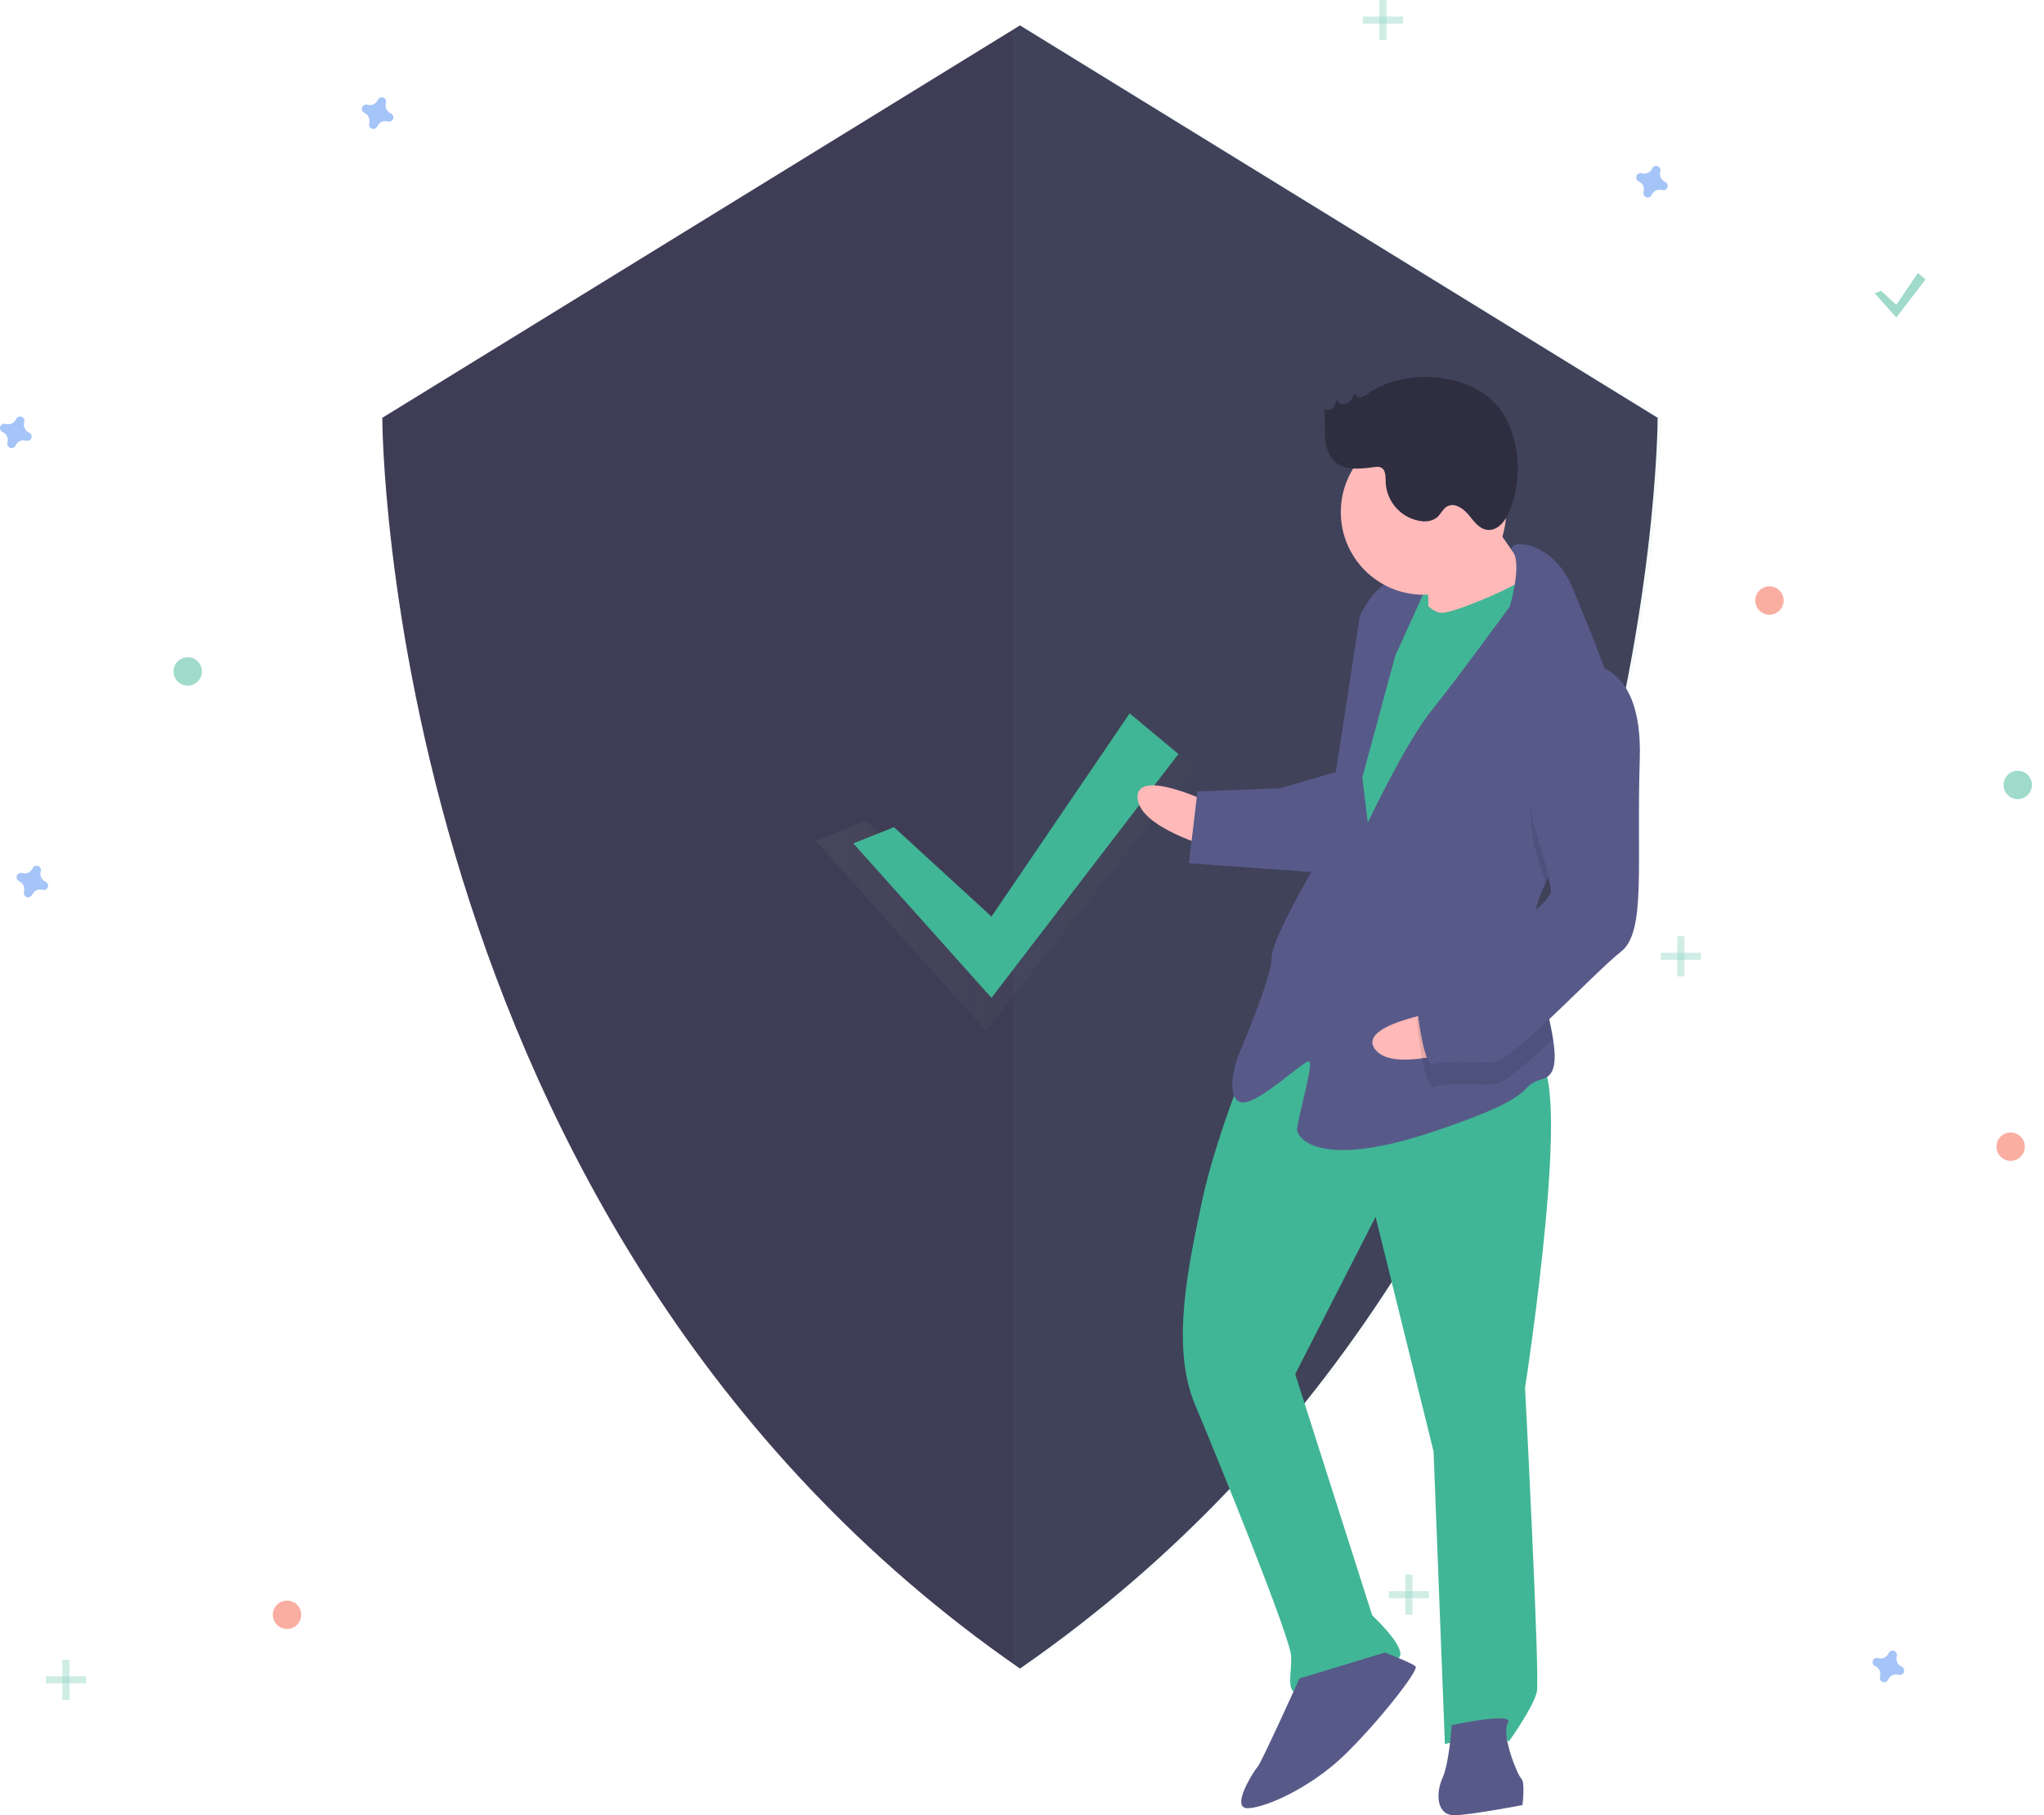 <svg width="143" height="127" viewBox="0 0 143 127" fill="none" xmlns="http://www.w3.org/2000/svg">
<g clip-path="url(#clip0_2374_1696)">
<path d="M71.358 1.778L26.746 29.231C26.746 29.231 26.746 85.853 71.358 116.739C115.97 85.853 115.97 29.231 115.97 29.231L71.358 1.778Z" fill="#3F3D56"/>
<path opacity="0.04" d="M71.624 1.778L70.861 2.247V116.203C71.115 116.382 71.368 116.561 71.624 116.739C116.236 85.853 116.236 29.231 116.236 29.231L71.624 1.778Z" fill="#41B696"/>
<g opacity="0.7">
<path opacity="0.7" d="M60.559 57.409L68.969 65.118L79.394 50.078L83.6 53.582L68.969 72.126L57.055 58.81L60.559 57.409Z" fill="url(#paint0_linear_2374_1696)"/>
</g>
<path d="M62.544 57.872L69.366 64.126L79.031 49.913L82.442 52.755L69.366 69.811L59.701 59.009L62.544 57.872Z" fill="#41B696"/>
<path opacity="0.5" d="M27.341 7.932C27.204 7.873 27.094 7.765 27.031 7.63C26.969 7.494 26.959 7.341 27.002 7.198C27.009 7.176 27.014 7.153 27.015 7.13C27.019 7.065 27.002 7 26.966 6.945C26.93 6.89 26.878 6.849 26.817 6.826C26.755 6.803 26.688 6.801 26.625 6.819C26.562 6.838 26.507 6.876 26.468 6.928C26.454 6.947 26.443 6.967 26.434 6.988C26.374 7.125 26.267 7.235 26.131 7.298C25.996 7.36 25.842 7.37 25.699 7.327C25.677 7.32 25.655 7.315 25.632 7.314C25.567 7.31 25.502 7.327 25.447 7.363C25.392 7.399 25.35 7.451 25.327 7.512C25.305 7.574 25.302 7.641 25.321 7.704C25.339 7.767 25.378 7.822 25.43 7.861C25.448 7.875 25.468 7.886 25.49 7.895C25.627 7.955 25.737 8.062 25.799 8.198C25.861 8.333 25.872 8.487 25.828 8.63C25.821 8.652 25.817 8.674 25.815 8.697C25.811 8.762 25.828 8.827 25.864 8.882C25.9 8.937 25.953 8.979 26.014 9.002C26.075 9.024 26.142 9.026 26.205 9.008C26.268 8.99 26.323 8.951 26.363 8.899C26.376 8.88 26.388 8.86 26.396 8.839C26.456 8.702 26.564 8.592 26.699 8.53C26.835 8.467 26.988 8.457 27.131 8.501C27.153 8.508 27.176 8.512 27.198 8.514C27.264 8.518 27.329 8.501 27.384 8.465C27.439 8.429 27.48 8.376 27.503 8.315C27.526 8.254 27.528 8.186 27.509 8.124C27.491 8.061 27.453 8.006 27.401 7.966C27.382 7.953 27.362 7.941 27.341 7.932Z" fill="#4D8AF0"/>
<path opacity="0.5" d="M3.19 61.691C3.054 61.632 2.943 61.524 2.881 61.388C2.819 61.253 2.808 61.099 2.852 60.957C2.859 60.935 2.863 60.912 2.865 60.889C2.869 60.824 2.852 60.759 2.816 60.704C2.78 60.649 2.728 60.607 2.666 60.585C2.605 60.562 2.538 60.56 2.475 60.578C2.412 60.597 2.357 60.635 2.317 60.687C2.304 60.706 2.292 60.726 2.284 60.747C2.224 60.884 2.116 60.994 1.981 61.056C1.845 61.119 1.692 61.129 1.549 61.086C1.527 61.079 1.504 61.074 1.482 61.072C1.416 61.069 1.351 61.086 1.296 61.121C1.242 61.157 1.2 61.21 1.177 61.271C1.154 61.333 1.152 61.4 1.171 61.463C1.189 61.526 1.227 61.581 1.28 61.62C1.298 61.634 1.318 61.645 1.339 61.654C1.476 61.713 1.586 61.821 1.649 61.957C1.711 62.092 1.722 62.246 1.678 62.388C1.671 62.41 1.667 62.433 1.665 62.456C1.661 62.521 1.678 62.586 1.714 62.641C1.75 62.696 1.802 62.738 1.864 62.76C1.925 62.783 1.992 62.785 2.055 62.767C2.118 62.748 2.173 62.71 2.212 62.658C2.226 62.639 2.237 62.619 2.246 62.598C2.306 62.461 2.413 62.351 2.549 62.289C2.684 62.226 2.838 62.216 2.981 62.259C3.003 62.266 3.025 62.271 3.048 62.273C3.113 62.276 3.178 62.259 3.233 62.224C3.288 62.188 3.33 62.135 3.353 62.074C3.375 62.012 3.378 61.945 3.359 61.882C3.341 61.82 3.302 61.764 3.25 61.725C3.232 61.711 3.211 61.7 3.19 61.691Z" fill="#4D8AF0"/>
<path opacity="0.5" d="M123.793 43.007C124.341 43.007 124.786 42.563 124.786 42.014C124.786 41.466 124.341 41.022 123.793 41.022C123.245 41.022 122.801 41.466 122.801 42.014C122.801 42.563 123.245 43.007 123.793 43.007Z" fill="#F55F44"/>
<path opacity="0.5" d="M20.08 113.968C20.628 113.968 21.073 113.524 21.073 112.976C21.073 112.428 20.628 111.983 20.08 111.983C19.532 111.983 19.088 112.428 19.088 112.976C19.088 113.524 19.532 113.968 20.08 113.968Z" fill="#F55F44"/>
<path opacity="0.5" d="M140.666 81.217C141.214 81.217 141.659 80.772 141.659 80.224C141.659 79.676 141.214 79.232 140.666 79.232C140.118 79.232 139.674 79.676 139.674 80.224C139.674 80.772 140.118 81.217 140.666 81.217Z" fill="#F55F44"/>
<path opacity="0.5" d="M116.497 12.73C116.36 12.67 116.25 12.562 116.188 12.427C116.125 12.291 116.115 12.138 116.158 11.995C116.165 11.973 116.17 11.95 116.171 11.928C116.175 11.862 116.158 11.797 116.122 11.742C116.087 11.688 116.034 11.646 115.973 11.623C115.911 11.6 115.844 11.598 115.781 11.617C115.718 11.635 115.663 11.673 115.624 11.726C115.61 11.744 115.599 11.764 115.59 11.785C115.531 11.922 115.423 12.032 115.287 12.095C115.152 12.157 114.998 12.168 114.856 12.124C114.834 12.117 114.811 12.113 114.788 12.111C114.723 12.107 114.658 12.124 114.603 12.16C114.548 12.196 114.506 12.248 114.484 12.31C114.461 12.371 114.459 12.438 114.477 12.501C114.496 12.564 114.534 12.619 114.586 12.658C114.605 12.672 114.625 12.683 114.646 12.692C114.783 12.752 114.893 12.86 114.955 12.995C115.018 13.13 115.028 13.284 114.985 13.427C114.978 13.449 114.973 13.471 114.971 13.494C114.967 13.559 114.985 13.624 115.02 13.679C115.056 13.734 115.109 13.776 115.17 13.799C115.232 13.821 115.299 13.824 115.362 13.805C115.424 13.787 115.48 13.748 115.519 13.696C115.533 13.678 115.544 13.658 115.553 13.636C115.612 13.5 115.72 13.389 115.856 13.327C115.991 13.265 116.145 13.254 116.287 13.298C116.309 13.305 116.332 13.309 116.355 13.311C116.42 13.315 116.485 13.298 116.54 13.262C116.595 13.226 116.637 13.174 116.659 13.112C116.682 13.051 116.684 12.984 116.666 12.921C116.647 12.858 116.609 12.803 116.557 12.763C116.538 12.75 116.518 12.738 116.497 12.73Z" fill="#4D8AF0"/>
<path opacity="0.5" d="M133.038 116.607C132.901 116.548 132.791 116.44 132.729 116.305C132.666 116.169 132.656 116.016 132.699 115.873C132.706 115.851 132.711 115.828 132.712 115.805C132.716 115.74 132.699 115.675 132.663 115.62C132.628 115.566 132.575 115.524 132.514 115.501C132.452 115.478 132.385 115.476 132.322 115.495C132.26 115.513 132.204 115.551 132.165 115.603C132.151 115.622 132.14 115.642 132.131 115.663C132.072 115.8 131.964 115.91 131.828 115.973C131.693 116.035 131.539 116.046 131.397 116.002C131.375 115.995 131.352 115.991 131.329 115.989C131.264 115.985 131.199 116.002 131.144 116.038C131.089 116.074 131.047 116.126 131.025 116.188C131.002 116.249 131 116.316 131.018 116.379C131.037 116.442 131.075 116.497 131.127 116.536C131.146 116.55 131.166 116.561 131.187 116.57C131.324 116.63 131.434 116.737 131.496 116.873C131.559 117.008 131.569 117.162 131.526 117.305C131.519 117.327 131.514 117.349 131.512 117.372C131.508 117.437 131.526 117.502 131.561 117.557C131.597 117.612 131.65 117.654 131.711 117.677C131.773 117.699 131.84 117.702 131.903 117.683C131.965 117.665 132.021 117.626 132.06 117.574C132.074 117.556 132.085 117.535 132.094 117.514C132.153 117.378 132.261 117.267 132.397 117.205C132.532 117.143 132.686 117.132 132.828 117.176C132.85 117.183 132.873 117.187 132.896 117.189C132.961 117.193 133.026 117.176 133.081 117.14C133.136 117.104 133.178 117.052 133.2 116.99C133.223 116.929 133.225 116.862 133.207 116.799C133.188 116.736 133.15 116.681 133.098 116.641C133.079 116.628 133.059 116.616 133.038 116.607Z" fill="#4D8AF0"/>
<path opacity="0.5" d="M2.032 30.263C1.895 30.203 1.785 30.096 1.723 29.96C1.66 29.825 1.65 29.671 1.693 29.528C1.7 29.506 1.705 29.484 1.707 29.461C1.711 29.396 1.693 29.331 1.658 29.276C1.622 29.221 1.569 29.179 1.508 29.157C1.446 29.134 1.379 29.132 1.317 29.15C1.254 29.169 1.198 29.207 1.159 29.259C1.145 29.278 1.134 29.298 1.125 29.319C1.066 29.456 0.958 29.566 0.823 29.628C0.687 29.691 0.533 29.701 0.391 29.657C0.369 29.651 0.346 29.646 0.323 29.644C0.258 29.64 0.193 29.657 0.138 29.693C0.083 29.729 0.041 29.782 0.019 29.843C-0.004 29.904 -0.006 29.972 0.012 30.034C0.031 30.097 0.069 30.152 0.121 30.192C0.14 30.206 0.16 30.217 0.181 30.226C0.318 30.285 0.428 30.393 0.49 30.528C0.553 30.664 0.563 30.817 0.52 30.96C0.513 30.982 0.508 31.005 0.507 31.028C0.503 31.093 0.52 31.158 0.556 31.213C0.591 31.268 0.644 31.309 0.705 31.332C0.767 31.355 0.834 31.357 0.897 31.339C0.96 31.32 1.015 31.282 1.054 31.23C1.068 31.211 1.079 31.191 1.088 31.17C1.147 31.033 1.255 30.923 1.391 30.86C1.526 30.798 1.68 30.788 1.823 30.831C1.844 30.838 1.867 30.843 1.89 30.844C1.955 30.848 2.02 30.831 2.075 30.795C2.13 30.759 2.172 30.707 2.194 30.646C2.217 30.584 2.219 30.517 2.201 30.454C2.182 30.391 2.144 30.336 2.092 30.297C2.073 30.283 2.053 30.272 2.032 30.263Z" fill="#4D8AF0"/>
<path opacity="0.5" d="M13.133 47.969C13.681 47.969 14.126 47.525 14.126 46.977C14.126 46.429 13.681 45.984 13.133 45.984C12.585 45.984 12.141 46.429 12.141 46.977C12.141 47.525 12.585 47.969 13.133 47.969Z" fill="#41B696"/>
<path opacity="0.5" d="M141.162 55.909C141.711 55.909 142.155 55.465 142.155 54.916C142.155 54.368 141.711 53.924 141.162 53.924C140.614 53.924 140.17 54.368 140.17 54.916C140.17 55.465 140.614 55.909 141.162 55.909Z" fill="#41B696"/>
<g opacity="0.5">
<path opacity="0.5" d="M96.998 0H96.502V2.812H96.998V0Z" fill="#41B696"/>
<path opacity="0.5" d="M98.156 1.654V1.158L95.344 1.158V1.654L98.156 1.654Z" fill="#41B696"/>
</g>
<g opacity="0.5">
<path opacity="0.5" d="M98.817 110.164H98.32V112.976H98.817V110.164Z" fill="#41B696"/>
<path opacity="0.5" d="M99.975 111.818V111.322H97.163V111.818H99.975Z" fill="#41B696"/>
</g>
<g opacity="0.5">
<path opacity="0.5" d="M4.863 116.119H4.367V118.931H4.863V116.119Z" fill="#41B696"/>
<path opacity="0.5" d="M6.021 117.773V117.277H3.209V117.773H6.021Z" fill="#41B696"/>
</g>
<g opacity="0.5">
<path opacity="0.5" d="M117.84 65.503H117.344V68.315H117.84V65.503Z" fill="#41B696"/>
<path opacity="0.5" d="M118.998 67.157V66.661H116.186V67.157H118.998Z" fill="#41B696"/>
</g>
<path opacity="0.5" d="M131.602 20.349L132.668 21.326L134.178 19.105L134.711 19.549L132.668 22.214L131.158 20.526L131.602 20.349Z" fill="#41B696"/>
<path d="M101.176 39.578L97.5 39.721L97.683 44.447L101.36 44.305L101.176 39.578Z" fill="#41B696"/>
<path d="M84.593 56.132C84.593 56.132 79.501 53.7 79.583 55.801C79.665 57.901 84.715 59.283 84.715 59.283L84.593 56.132Z" fill="#FFB9B9"/>
<path d="M87.386 73.908C87.386 73.908 84.984 79.787 84.097 84.029C83.209 88.271 81.858 94.109 83.596 98.25C85.335 102.39 90.277 114.559 90.328 115.872C90.379 117.185 89.905 118.519 90.955 118.478C92.006 118.437 97.722 116.638 97.954 115.84C98.186 115.042 96.004 113.022 96.004 113.022L90.615 96.137L96.237 85.136L100.293 101.547L101.087 122.03C101.087 122.03 104.985 120.827 105.551 121.857C105.551 121.857 107.298 119.422 107.519 118.362C107.741 117.301 106.695 97.091 106.695 97.091C106.695 97.091 110.273 74.072 107.384 74.184C104.496 74.296 93.181 67.371 87.386 73.908Z" fill="#41B696"/>
<path d="M90.915 117.427C90.915 117.427 88.25 123.317 87.998 123.589C87.745 123.862 86.009 126.559 87.322 126.509C88.635 126.458 91.735 125.022 94.017 122.83C96.299 120.638 99.308 116.839 99.035 116.587C98.762 116.334 96.893 115.618 96.893 115.618L90.915 117.427Z" fill="#575A89"/>
<path d="M101.56 120.696C101.56 120.696 101.399 123.333 100.915 124.403C100.43 125.474 100.492 127.05 101.804 126.999C103.117 126.948 106.511 126.29 106.511 126.29C106.511 126.29 106.712 124.704 106.44 124.452C106.167 124.2 105.004 121.352 105.499 120.544C105.994 119.736 101.56 120.696 101.56 120.696Z" fill="#575A89"/>
<path d="M103.504 35.149C103.504 35.149 106.303 39.511 107.394 40.521C108.485 41.53 105.415 43.753 105.415 43.753L99.921 44.492C99.921 44.492 99.99 39.493 99.707 38.978C99.424 38.463 103.504 35.149 103.504 35.149Z" fill="#FFB9B9"/>
<path d="M98.728 40.857C98.728 40.857 99.86 42.917 100.911 42.876C101.961 42.835 107.394 40.52 107.626 39.722C107.858 38.925 109.426 45.439 109.426 45.439L96.132 68.835L92.889 66.593L94.46 52.857L95.75 45.443L98.728 40.857Z" fill="#41B696"/>
<path d="M108.116 61.795C107.586 62.904 107.255 64.061 107.301 65.246C107.303 65.298 107.305 65.35 107.31 65.403C107.435 67.833 108.331 70.644 108.652 72.688C108.885 74.155 108.819 75.225 107.961 75.477C105.88 76.083 108.264 76.517 100.215 79.196C92.166 81.875 90.761 79.562 90.741 79.037C90.721 78.512 91.881 74.522 91.608 74.27C91.335 74.017 87.791 77.574 86.721 77.089C85.65 76.605 86.599 73.938 86.599 73.938C86.599 73.938 89.011 68.322 88.96 67.009C88.909 65.696 92.614 59.503 92.614 59.503L95.133 43.1C95.133 43.1 96.102 40.959 97.405 40.645C98.708 40.331 99.789 41.078 99.789 41.078L97.609 45.897L95.309 54.402L95.693 57.543C95.693 57.543 98.368 51.916 100.125 49.744C101.882 47.572 105.627 42.43 105.627 42.43C105.627 42.43 106.502 39.48 105.841 38.598C105.181 37.714 108.595 37.581 110.051 41.207C110.822 43.128 112.074 45.993 112.859 48.661C113.558 51.025 113.888 53.234 113.196 54.497C112.137 56.426 109.474 58.962 108.116 61.795Z" fill="#575A89"/>
<path opacity="0.1" d="M113.195 54.497C112.137 56.426 109.473 58.962 108.116 61.795C107.761 60.517 107.329 59.196 107.329 59.196C107.329 59.196 105.669 50.318 110.577 48.024C111.39 47.945 112.204 48.172 112.858 48.661C113.558 51.025 113.888 53.234 113.195 54.497Z" fill="black"/>
<path d="M93.712 53.938L89.551 55.151L83.774 55.375L83.18 60.395L92.674 61.079C92.674 61.079 95.045 54.412 93.712 53.938Z" fill="#575A89"/>
<path d="M100.498 70.816C100.498 70.816 94.932 71.74 96.202 73.415C97.473 75.09 102.404 73.329 102.404 73.329L100.498 70.816Z" fill="#FFB9B9"/>
<path opacity="0.1" d="M107.309 65.403C107.435 67.833 108.33 70.644 108.651 72.688C106.878 74.367 105.192 75.847 104.556 75.871C103.243 75.922 101.132 75.741 100.355 76.034C99.577 76.328 99.121 71.348 99.121 71.348C99.121 71.348 99.585 69.752 101.655 68.883C103.053 68.295 105.731 66.7 107.309 65.403Z" fill="black"/>
<path d="M110.517 46.448C110.517 46.448 114.96 45.75 114.72 53.123C114.48 60.496 115.189 65.203 113.402 66.587C111.614 67.971 105.809 74.245 104.496 74.296C103.183 74.347 101.072 74.166 100.294 74.459C99.517 74.752 99.061 69.773 99.061 69.773C99.061 69.773 99.525 68.177 101.595 67.308C103.665 66.439 108.542 63.356 108.502 62.306C108.461 61.256 107.268 57.62 107.268 57.62C107.268 57.62 105.609 48.743 110.517 46.448Z" fill="#575A89"/>
<path d="M99.584 41.608C102.777 41.608 105.366 39.02 105.366 35.827C105.366 32.634 102.777 30.045 99.584 30.045C96.391 30.045 93.803 32.634 93.803 35.827C93.803 39.02 96.391 41.608 99.584 41.608Z" fill="#FFB9B9"/>
<path d="M95.693 27.54C95.553 27.66 95.386 27.744 95.207 27.784C95.116 27.8 95.023 27.78 94.948 27.727C94.873 27.675 94.821 27.596 94.805 27.505C94.672 27.78 94.523 28.072 94.253 28.213C93.983 28.354 93.565 28.236 93.526 27.933C93.487 28.163 93.385 28.377 93.233 28.553C93.065 28.713 92.761 28.753 92.615 28.573C92.734 29.22 92.66 29.884 92.698 30.541C92.735 31.197 92.91 31.892 93.405 32.323C94.128 32.953 95.215 32.797 96.166 32.678C96.31 32.648 96.459 32.656 96.599 32.702C96.955 32.853 96.938 33.349 96.943 33.736C96.972 34.415 97.241 35.062 97.702 35.561C98.162 36.061 98.785 36.381 99.46 36.465C99.837 36.523 100.222 36.429 100.53 36.203C100.8 35.975 100.938 35.602 101.247 35.43C101.75 35.15 102.361 35.558 102.729 36.001C103.097 36.444 103.459 36.988 104.029 37.069C104.783 37.176 105.357 36.408 105.639 35.701C106.027 34.709 106.213 33.65 106.186 32.586C106.159 31.521 105.919 30.473 105.48 29.503C103.906 26.072 98.53 25.529 95.693 27.54Z" fill="#2F2E41"/>
</g>
<defs>
<linearGradient id="paint0_linear_2374_1696" x1="57.055" y1="61.102" x2="83.6" y2="61.102" gradientUnits="userSpaceOnUse">
<stop stop-color="#808080" stop-opacity="0.25"/>
<stop offset="0.535" stop-color="#808080" stop-opacity="0.12"/>
<stop offset="1" stop-color="#808080" stop-opacity="0.1"/>
</linearGradient>
<clipPath id="clip0_2374_1696">
<rect width="142.154" height="127" fill="white"/>
</clipPath>
</defs>
</svg>
